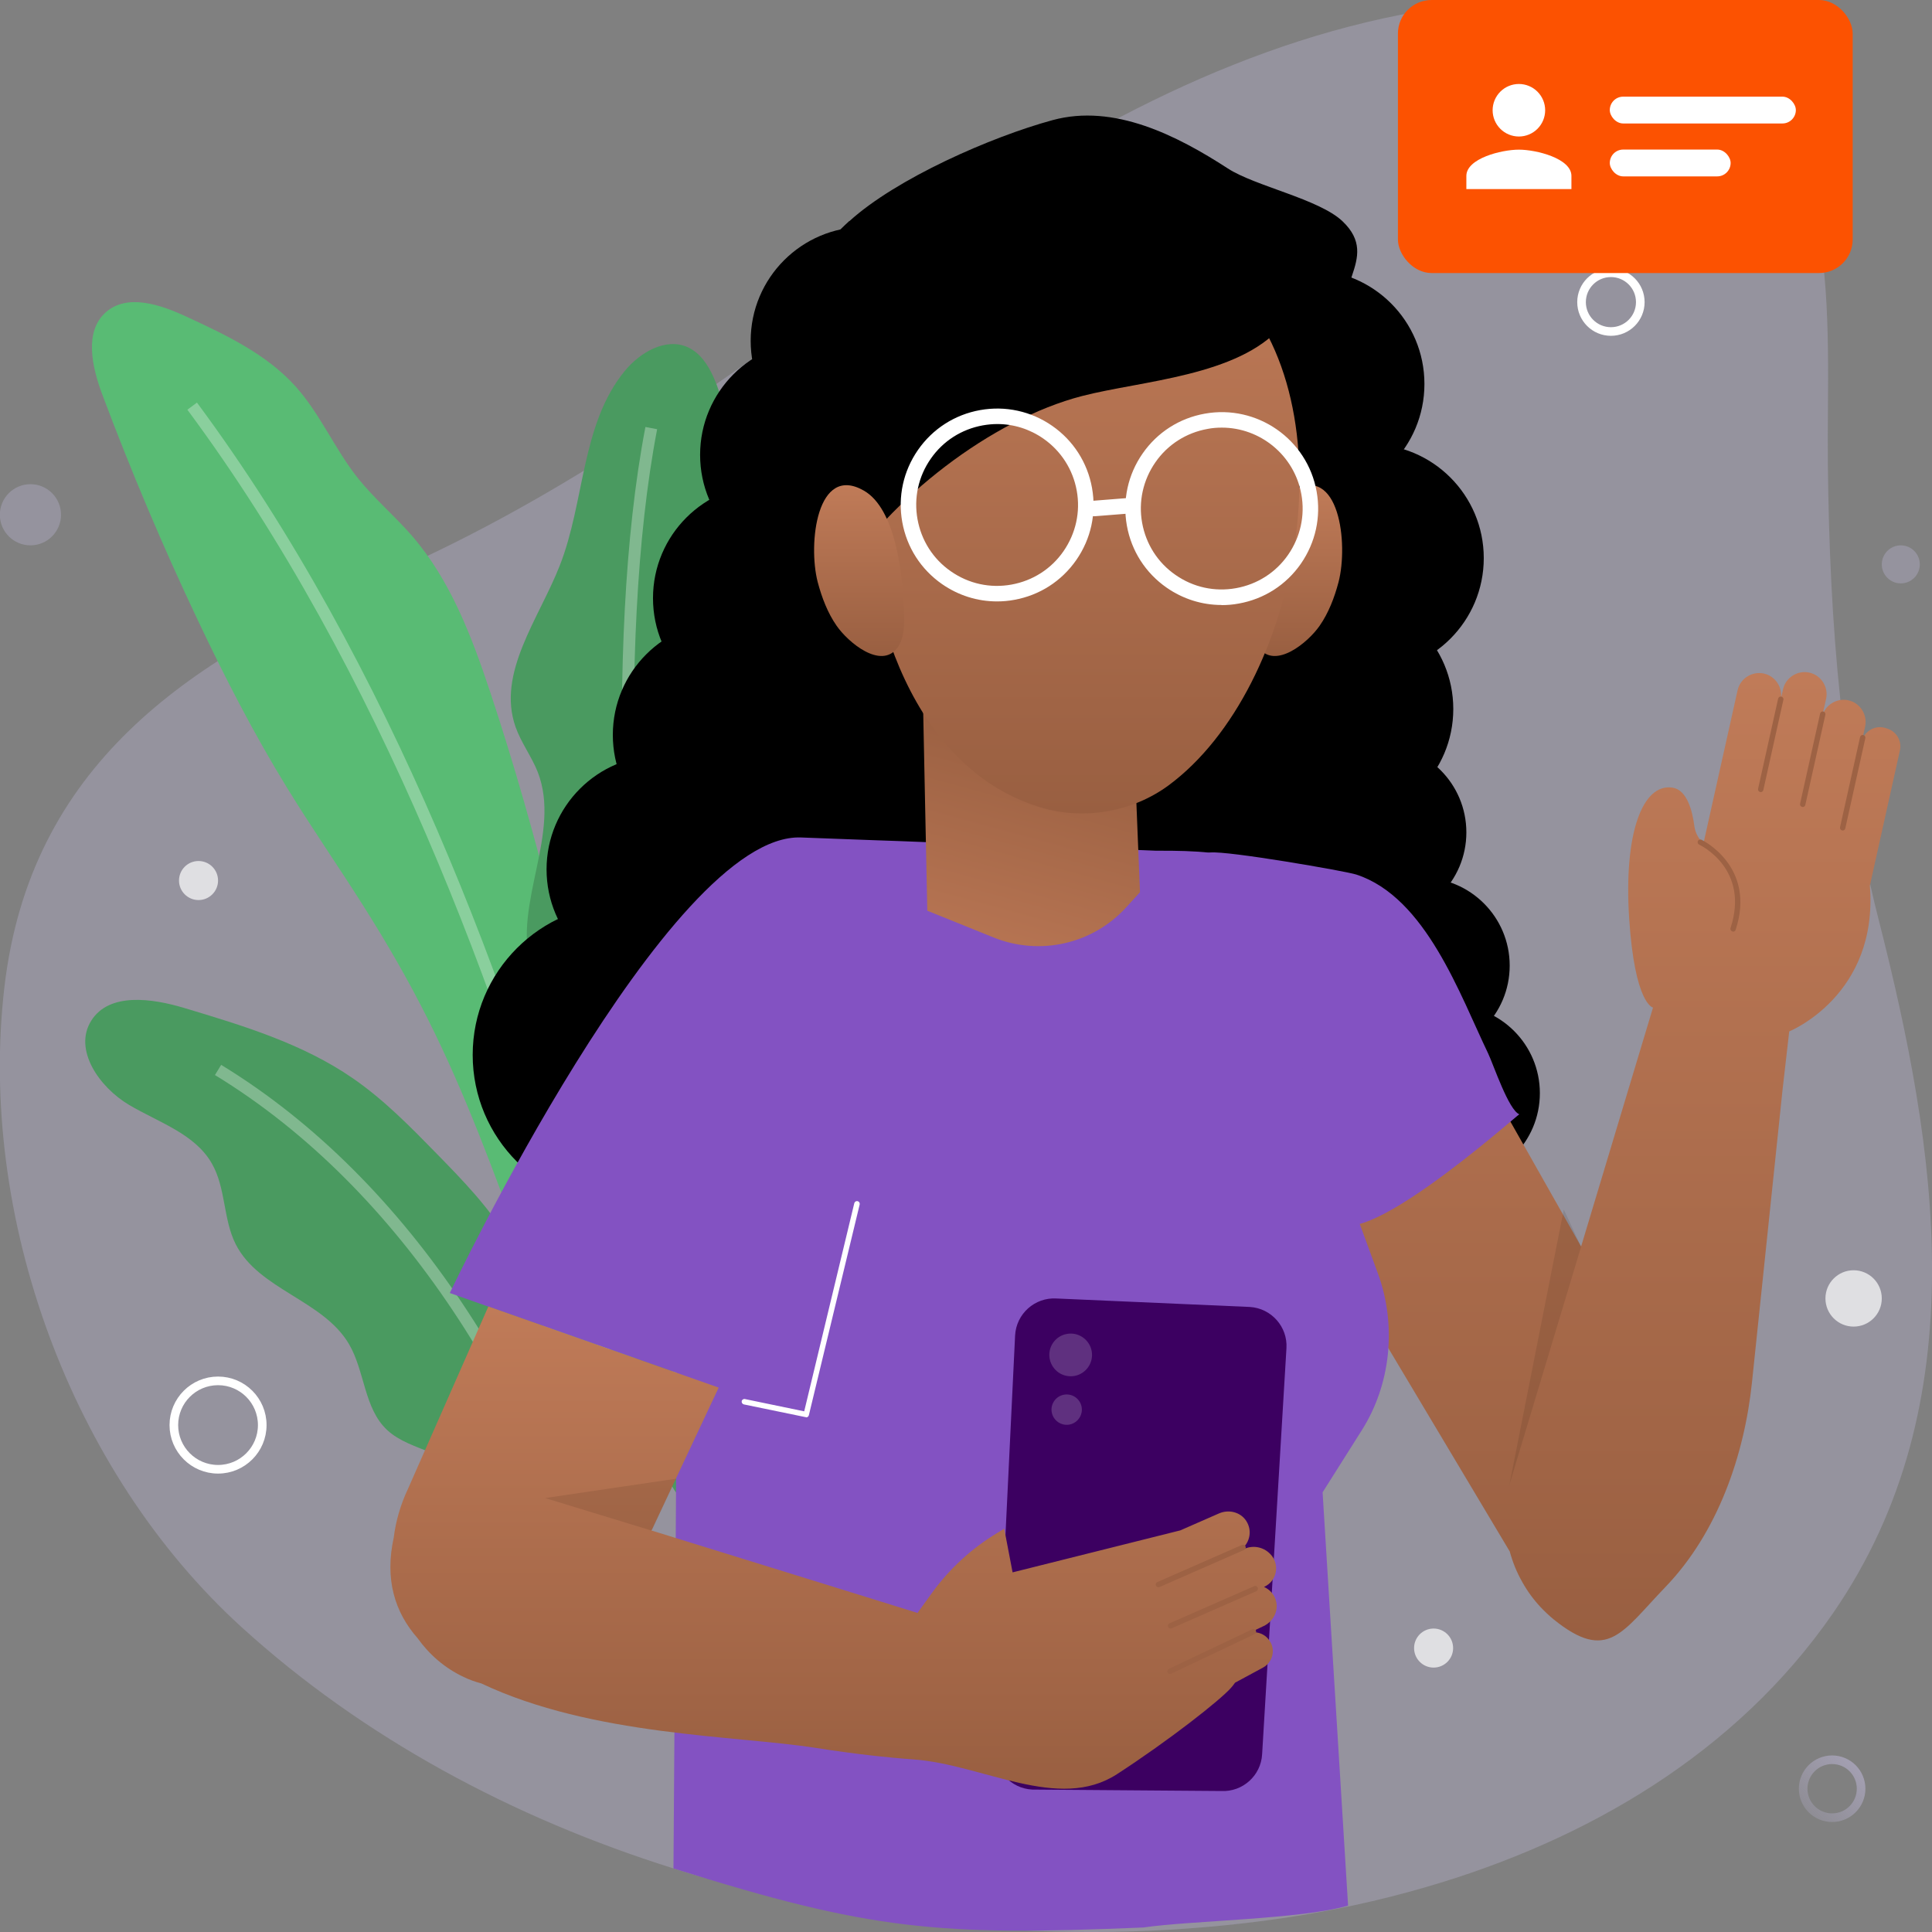 <svg width="220" height="220" viewBox="0 0 220 220" fill="none" xmlns="http://www.w3.org/2000/svg">
<rect x="0" y="0" width="220" height="220" fill="#808080" stroke="none"/>
<g clip-path="url(#clip0_2198_4865)">
<g clip-path="url(#clip1_2198_4865)">
<path opacity="0.3" d="M208.74 183.68C197.725 199.639 180.678 209.582 162.355 214.893C156.963 216.468 151.462 217.637 145.974 218.438C123.522 221.725 99.182 219.837 76.689 212.76C58.406 207.028 41.346 197.874 27.519 185.296C8.028 167.57 -2.553 138.503 0.503 112.384C3.45 87.255 21.23 75.235 42.786 65.971C63.011 57.265 78.617 45.869 95.433 33.97C100.825 30.154 106.326 26.296 112.153 22.466C112.18 22.466 112.194 22.438 112.221 22.425C129.987 10.73 149.9 1.467 171.401 0.136C179.225 -0.353 187.511 0.339 194.03 4.686C210.302 15.511 207.966 36.035 208.143 52.877C208.238 61.815 208.618 70.807 209.569 79.731C209.881 82.76 210.262 85.775 210.724 88.777C210.805 89.334 210.887 89.891 210.982 90.447C211.538 93.897 212.19 97.32 212.965 100.716C213.264 102.061 213.589 103.405 213.929 104.737C220.517 130.625 225.271 159.72 208.74 183.68Z" fill="#C6BEE3"/>
<path d="M63.568 156.894C62.318 152.425 60.24 145.131 57.876 141.152C55.703 137.498 52.701 134.415 49.727 131.372C46.739 128.316 43.737 125.246 40.219 122.815C34.473 118.835 27.655 116.784 20.958 114.774C17.291 113.674 12.428 112.981 10.391 116.227C8.313 119.541 11.328 123.82 14.697 125.817C18.065 127.813 22.208 129.104 24.137 132.513C25.726 135.297 25.4 138.829 26.84 141.681C29.461 146.856 36.782 148.038 39.73 153.037C41.563 156.147 41.441 160.385 44.09 162.843C46.834 165.397 51.873 165.302 53.408 168.725C55.065 172.406 52.566 175.964 56.844 178.368C57.549 178.761 59.123 179.273 60.875 179.773C64.418 180.783 67.726 177.895 67.194 174.249C66.534 169.724 65.413 163.533 63.568 156.894Z" fill="#4A9A60"/>
<path opacity="0.3" d="M68.648 185.16C61.327 159.435 46.386 134.986 24.83 121.837" stroke="white" stroke-width="1.358" stroke-miterlimit="10"/>
<path d="M69.204 129.674C65.279 112.573 61.353 95.432 55.812 78.779C53.706 72.45 51.275 66.039 46.901 60.999C44.932 58.731 42.623 56.789 40.748 54.439C38.127 51.152 36.483 47.158 33.672 44.021C30.344 40.313 25.699 38.126 21.176 36.034C18.242 34.676 14.493 33.413 12.062 35.545C9.562 37.746 10.472 41.78 11.64 44.904C14.914 53.638 18.541 62.222 22.534 70.643C25.617 77.163 28.931 83.601 32.707 89.74C35.478 94.25 38.494 98.597 41.319 103.065C43.981 107.262 46.467 111.554 48.694 115.996C53.027 124.608 56.328 133.667 59.642 142.727C61.177 146.951 62.725 151.162 64.26 155.386C65.401 158.51 66.542 161.634 68.131 164.554C69.069 166.293 72.097 172.609 74.502 169.92C76.172 168.059 74.434 159.121 74.203 156.717C73.306 147.59 71.255 138.611 69.204 129.674Z" fill="#59BB74"/>
<path opacity="0.3" d="M77.381 196.474C77.381 196.474 65.999 105.7 21.882 46.249" stroke="white" stroke-width="1.358" stroke-miterlimit="10"/>
<path d="M82.434 150.781C81.836 145.158 84.825 139.752 85.137 134.115C85.517 127.378 82.081 120.927 81.972 114.176C81.85 106.026 86.577 98.162 85.409 90.094C84.702 85.272 81.945 80.966 80.94 76.185C78.631 65.196 85.83 53.162 81.239 42.921C80.614 41.535 79.718 40.191 78.346 39.552C75.833 38.398 72.885 40.109 71.133 42.255C66.162 48.327 66.61 57.087 63.744 64.395C61.367 70.466 56.545 76.62 58.705 82.772C59.343 84.579 60.525 86.127 61.231 87.907C63.948 94.875 58.433 102.834 60.43 110.047C61.612 114.325 64.478 134.278 66.773 139.888C68.063 143.039 72.111 145.158 72.084 148.554C71.965 159.793 74.595 166.257 76.8 169.687C78.206 171.875 81.082 171.736 82.572 169.606C83.651 168.063 84.691 166.183 84.988 164.364C85.762 159.624 82.923 155.386 82.434 150.781Z" fill="#4A9A60"/>
<path opacity="0.3" d="M83.751 196.474C83.751 196.474 64.586 98.678 74.162 48.748" stroke="white" stroke-width="1.358" stroke-miterlimit="10"/>
<path d="M96.709 25.168C90.651 30.683 86.658 38.412 85.68 46.548C85.028 51.94 83.643 52.755 82.991 58.147C81.334 71.798 71.772 83.235 68.471 96.587C67.113 102.088 66.855 107.779 66.596 113.443C66.528 115.059 66.447 116.716 66.868 118.292C67.167 119.406 67.697 120.452 68.226 121.484C72.478 129.701 77.34 138.218 85.409 142.755C92.458 146.734 100.92 147.06 109.015 147.291C119.854 147.604 130.68 147.902 141.519 148.215C146.368 148.351 151.258 148.486 156.012 147.481C160.766 146.476 165.398 144.221 168.345 140.378C173.371 133.817 172.325 124.404 169.364 116.676C166.403 108.947 161.771 101.816 160.1 93.721C157.234 79.812 163.523 65.047 159.815 51.342C158.579 46.779 156.284 42.581 153.947 38.48C150.782 32.938 157.492 29.569 152.861 25.182C150.185 22.656 142.891 21.189 139.808 19.178C134.049 15.443 126.863 11.776 119.868 13.677C112.873 15.579 102.075 20.319 96.723 25.182L96.709 25.168Z" fill="black"/>
<circle cx="71.013" cy="120.126" r="17.187" fill="black"/>
<circle cx="75.219" cy="98.996" r="12.981" fill="black"/>
<circle cx="82.765" cy="83.689" r="12.981" fill="black"/>
<circle cx="87.339" cy="68.115" r="12.981" fill="black"/>
<circle cx="92.703" cy="51.795" r="12.981" fill="black"/>
<circle cx="149.221" cy="43.724" r="12.981" fill="black"/>
<circle cx="98.462" cy="38.815" r="12.981" fill="black"/>
<circle cx="155.978" cy="63.553" r="12.981" fill="black"/>
<circle cx="152.507" cy="80.734" r="12.981" fill="black"/>
<circle cx="156.963" cy="94.785" r="10.014" fill="black"/>
<circle cx="161.897" cy="109.956" r="10.014" fill="black"/>
<circle cx="165.333" cy="124.482" r="10.014" fill="black"/>
<g style="mix-blend-mode:multiply" opacity="0.2">
<path d="M97.592 93.381C102.781 100.526 111.338 102.156 119.664 102.265C124.296 102.332 128.928 102.305 133.6 102.169C137.322 102.061 141.193 101.504 144.29 99.426C154.219 92.743 142.877 81.89 146.409 73.279C146.613 72.79 146.776 72.179 146.409 71.798C146.205 71.581 145.879 71.513 145.58 71.459C143.203 71.024 140.595 70.535 138.381 69.516C136.901 68.837 135.651 67.887 134.076 67.33C130.245 65.958 126.157 65.442 122.109 65.537C117.518 65.645 113.077 66.841 108.445 66.909C103.65 66.99 98.557 66.216 94.034 68.24C94.197 68.172 92.118 74.773 92.023 75.289C91.032 80.817 93.558 87.853 97.592 93.395V93.381Z" fill="black"/>
</g>
<path d="M147.169 55.866C152.507 52.809 153.553 61.896 152.426 66.27C151.951 68.076 151.271 69.815 150.28 71.241C148.949 73.17 145.254 76.226 143.38 73.808C142.524 72.708 142.538 70.983 142.592 69.448C142.755 65.333 143.556 57.93 147.169 55.866Z" fill="url(#paint0_linear_2198_4865)"/>
<path opacity="0.32" d="M175.449 183.028V183.014H175.436L175.449 183.028Z" fill="#EF92C7"/>
<path d="M214.758 82.908L214.527 82.854C213.386 82.596 212.259 83.329 212.001 84.457L212.381 82.745C212.68 81.401 211.824 80.042 210.479 79.744C209.135 79.445 207.776 80.3 207.478 81.645L207.939 79.594C208.238 78.249 207.382 76.891 206.038 76.592C204.693 76.294 203.335 77.149 203.036 78.494L202.764 79.703C203.063 78.358 202.207 77 200.863 76.701C199.518 76.402 198.16 77.258 197.861 78.603L193.976 96.043C193.433 95.54 193.053 94.861 192.944 94.101C192.713 92.267 192.075 89.917 190.431 89.686C187.049 89.197 184.889 94.834 185.514 104.559C186.153 114.393 188.231 114.733 188.231 114.733L180.176 141.504L180.04 141.939L171.918 127.586L150.479 140.764L171.918 176.67C172.244 177.866 172.706 179.034 173.33 180.12L173.358 180.175C173.928 181.193 174.621 182.144 175.436 183.013C175.898 183.502 176.4 183.978 176.93 184.412C183.056 189.357 184.686 185.866 189.616 180.745C195.633 174.511 198.649 165.628 199.504 157.383C200.211 150.605 202.533 128.411 202.982 124.091L203.742 117.449C203.742 117.449 213.916 113.347 212.924 100.851L216.347 85.448C216.605 84.307 215.872 83.18 214.744 82.922L214.758 82.908Z" fill="url(#paint1_linear_2198_4865)"/>
<path opacity="0.1" d="M180.04 141.966L178.071 137.728L171.836 169.281C171.877 169.145 171.904 168.996 171.945 168.847L180.04 141.966Z" fill="#150A08"/>
<path d="M200.496 90.189C200.496 90.189 200.455 90.189 200.428 90.189C200.265 90.148 200.156 89.985 200.197 89.822L202.479 79.554C202.52 79.391 202.683 79.282 202.846 79.323C203.009 79.363 203.117 79.526 203.077 79.689L200.795 89.958C200.767 90.107 200.632 90.203 200.496 90.203V90.189Z" fill="#9D6244"/>
<path d="M205.277 91.886C205.277 91.886 205.236 91.886 205.209 91.886C205.046 91.846 204.937 91.683 204.978 91.52L207.26 81.251C207.301 81.088 207.464 80.98 207.627 81.02C207.79 81.061 207.898 81.224 207.858 81.387L205.576 91.656C205.549 91.805 205.413 91.9 205.277 91.9V91.886Z" fill="#9D6244"/>
<path d="M209.828 94.563C209.828 94.563 209.787 94.563 209.76 94.563C209.597 94.522 209.488 94.359 209.529 94.196L211.811 83.927C211.851 83.764 212.014 83.656 212.177 83.697C212.34 83.737 212.449 83.9 212.408 84.063L210.126 94.332C210.099 94.481 209.963 94.576 209.828 94.576V94.563Z" fill="#9D6244"/>
<path d="M197.358 106.081C197.358 106.081 197.29 106.081 197.263 106.067C197.1 106.013 197.005 105.836 197.059 105.673C199.246 98.991 193.718 96.288 193.487 96.179C193.338 96.111 193.27 95.921 193.338 95.772C193.406 95.622 193.596 95.554 193.745 95.622C193.813 95.649 200.007 98.651 197.644 105.877C197.603 106.013 197.481 106.094 197.345 106.094L197.358 106.081Z" fill="#9D6244"/>
<path d="M150.036 113.891C149.982 113.674 149.928 113.456 149.887 113.226C149.941 113.443 149.982 113.66 150.036 113.891Z" fill="#F9D9EB"/>
<path d="M149.751 112.655C149.697 112.424 149.642 112.193 149.588 111.976C149.642 112.207 149.697 112.424 149.751 112.655Z" fill="#F9D9EB"/>
<path d="M149.221 110.292C149.167 110.075 149.126 109.871 149.085 109.654C149.126 109.871 149.18 110.075 149.221 110.292Z" fill="#F9D9EB"/>
<path d="M150.349 115.154C150.294 114.937 150.24 114.72 150.199 114.502C150.254 114.72 150.308 114.937 150.349 115.154Z" fill="#F9D9EB"/>
<path d="M148.963 109.151C148.922 108.947 148.868 108.744 148.827 108.54C148.868 108.744 148.909 108.947 148.963 109.151Z" fill="#F9D9EB"/>
<path d="M151.639 120.506C151.571 120.248 151.517 119.99 151.449 119.745C151.517 120.003 151.571 120.248 151.639 120.506Z" fill="#F9D9EB"/>
<path d="M151.299 119.134C151.245 118.903 151.191 118.672 151.136 118.455C151.191 118.686 151.245 118.903 151.299 119.134Z" fill="#F9D9EB"/>
<path d="M150.973 117.762C150.919 117.531 150.865 117.3 150.81 117.083C150.865 117.314 150.919 117.531 150.973 117.762Z" fill="#F9D9EB"/>
<path d="M150.661 116.458C150.606 116.214 150.539 115.969 150.484 115.711C150.539 115.956 150.606 116.2 150.661 116.458Z" fill="#F9D9EB"/>
<path d="M148.298 106.027C148.257 105.864 148.23 105.701 148.203 105.538C148.23 105.701 148.27 105.864 148.298 106.027Z" fill="#F9D9EB"/>
<path d="M147.428 101.11C147.415 100.974 147.401 100.852 147.374 100.729C147.387 100.852 147.401 100.974 147.428 101.11Z" fill="#F9D9EB"/>
<path d="M147.347 100.499C147.319 100.308 147.306 100.118 147.292 99.942C147.306 100.118 147.333 100.295 147.347 100.499Z" fill="#F9D9EB"/>
<path d="M147.931 104.166C147.904 104.003 147.877 103.854 147.849 103.704C147.877 103.854 147.904 104.017 147.931 104.166Z" fill="#F9D9EB"/>
<path d="M152.332 123.29C152.264 123.032 152.196 122.774 152.141 122.516C152.209 122.774 152.277 123.032 152.332 123.29Z" fill="#F9D9EB"/>
<path d="M147.781 103.324C147.754 103.174 147.727 103.052 147.713 102.903C147.741 103.039 147.754 103.174 147.781 103.324Z" fill="#F9D9EB"/>
<path d="M148.107 105.076C148.067 104.9 148.039 104.737 148.012 104.56C148.039 104.737 148.08 104.9 148.107 105.076Z" fill="#F9D9EB"/>
<path d="M153.798 129.036C153.731 128.764 153.663 128.506 153.595 128.248C153.663 128.506 153.731 128.778 153.798 129.036Z" fill="#F9D9EB"/>
<path d="M155.32 134.917C155.252 134.632 155.17 134.36 155.102 134.075C155.17 134.36 155.252 134.646 155.32 134.917Z" fill="#F9D9EB"/>
<path d="M153.065 126.157C152.997 125.898 152.929 125.64 152.875 125.382C152.943 125.64 153.011 125.898 153.065 126.157Z" fill="#F9D9EB"/>
<path d="M154.559 131.983C154.491 131.725 154.423 131.467 154.355 131.196C154.423 131.454 154.491 131.712 154.559 131.983Z" fill="#F9D9EB"/>
<path d="M155.7 136.371C155.619 136.085 155.551 135.8 155.469 135.501C155.551 135.787 155.619 136.072 155.7 136.371Z" fill="#F9D9EB"/>
<path d="M152.685 124.703C152.617 124.459 152.563 124.214 152.508 123.983C152.563 124.228 152.63 124.472 152.685 124.703Z" fill="#F9D9EB"/>
<path d="M173.018 126.89C171.796 126.428 170.071 121.253 169.46 119.963C166.24 113.28 162.369 102.183 154.451 99.589C153.255 99.195 139.754 96.858 137.825 97.076C127.353 98.257 148.719 125.437 151.788 137.743C152.264 145.322 172.91 126.836 173.018 126.876V126.89Z" fill="#8352C2"/>
<path d="M153.507 216.992C148.115 218.568 135.682 218.685 130.194 219.486C106.881 220.462 99.182 219.836 76.689 212.76L76.798 197.289L76.947 175.136L76.988 168.358L77.069 156.337L55.608 148.785L51.221 147.237C51.221 147.237 76.118 94.793 91.209 95.364C91.562 95.377 94.917 95.5 99.549 95.676C101.342 95.731 103.338 95.812 105.43 95.894C114.449 96.233 125.22 96.627 129.621 96.79C130.898 96.844 131.645 96.872 131.645 96.872C134.049 96.858 136.073 96.912 137.784 97.103C140.908 97.401 142.986 98.08 144.385 99.344C147.523 102.142 147.17 107.833 147.265 118.645L154.844 139.386L156.909 145.023C159.068 150.931 158.376 157.641 155.075 162.857L150.606 169.933L153.507 216.992Z" fill="#8352C2"/>
<path d="M91.82 161.376C91.82 161.376 91.779 161.376 91.752 161.376L84.703 159.923C84.54 159.882 84.431 159.719 84.458 159.556C84.485 159.393 84.662 159.271 84.825 159.312L91.576 160.711L97.28 137.009C97.321 136.846 97.484 136.737 97.661 136.778C97.824 136.819 97.932 136.982 97.892 137.158L92.105 161.159C92.065 161.295 91.942 161.404 91.806 161.404L91.82 161.376Z" fill="white"/>
<path d="M115.59 152.086L113.321 199.123C113.199 201.568 115.087 203.659 117.546 203.782L139.061 203.945C141.492 204.067 143.584 202.206 143.72 199.761L146.49 153.525C146.64 151.081 144.765 148.975 142.321 148.826L120.303 147.861C117.831 147.712 115.712 149.614 115.59 152.086Z" fill="#3C0061"/>
<path opacity="0.2" d="M124.313 153.855C124.195 153.214 123.836 152.661 123.305 152.29C122.769 151.918 122.127 151.779 121.486 151.897C120.845 152.009 120.292 152.369 119.92 152.899C119.548 153.436 119.41 154.083 119.527 154.719C119.602 155.145 119.791 155.526 120.051 155.837C120.372 156.231 120.813 156.514 121.312 156.64C121.643 156.727 121.995 156.743 122.349 156.682C123.37 156.494 124.13 155.699 124.309 154.735C124.337 154.603 124.349 154.465 124.351 154.327C124.354 154.173 124.341 154.014 124.313 153.855Z" fill="#ECF1F7"/>
<path opacity="0.2" d="M123.167 160.211C123.084 159.755 122.828 159.362 122.451 159.098C122.07 158.833 121.613 158.735 121.157 158.818C120.701 158.898 120.308 159.154 120.044 159.531C119.78 159.912 119.681 160.373 119.765 160.825C119.818 161.127 119.952 161.399 120.137 161.62C120.365 161.9 120.679 162.101 121.033 162.191C121.269 162.253 121.519 162.264 121.771 162.221C122.497 162.087 123.037 161.521 123.164 160.836C123.184 160.742 123.193 160.644 123.194 160.546C123.196 160.437 123.187 160.324 123.167 160.211Z" fill="#ECF1F7"/>
<path d="M144.644 186.967C144.277 186.288 143.598 185.907 142.878 185.867C142.892 185.785 142.905 185.731 142.905 185.731C142.946 185.677 142.973 185.636 143.014 185.581L143.897 185.16C144.943 184.671 145.581 183.517 145.323 182.389C145.146 181.575 144.589 181.004 143.937 180.705C145.418 180.053 145.785 178.111 144.644 176.956L144.589 176.902C143.842 176.155 142.701 175.938 141.723 176.359C141.628 176.359 141.533 176.359 141.438 176.359C142.335 175.598 142.606 174.267 141.914 173.194C141.262 172.175 139.917 171.849 138.803 172.338L134.402 174.267L115.305 179.048L114.354 174.077L113.594 174.539C110.673 176.291 108.133 178.613 106.137 181.371L104.479 183.666C104.479 183.666 86.02 177.934 74.19 174.281L81.837 158.008L55.609 148.772L46.481 169.486C45.612 171.32 45.068 173.208 44.837 175.082C43.792 179.836 44.946 183.585 47.554 186.546C48.885 188.407 50.637 189.941 52.797 190.96C53.449 191.273 54.128 191.517 54.807 191.694C67.48 197.697 83.779 197.602 92.934 199.042C97.267 199.721 100.962 200.129 104.004 200.346C111.936 200.916 120.521 206.35 127.19 202.03C133.153 198.159 138.966 193.582 140.189 192.183C140.352 192.006 140.501 191.802 140.637 191.612L143.829 189.887C144.848 189.33 145.241 188.04 144.685 187.021L144.644 186.953V186.967Z" fill="url(#paint2_linear_2198_4865)"/>
<path opacity="0.1" d="M62.074 170.585L76.974 168.385L74.203 174.294L62.074 170.585Z" fill="#150A08"/>
<path d="M131.916 180.745C131.794 180.745 131.686 180.678 131.631 180.555C131.563 180.392 131.631 180.216 131.794 180.148L141.424 175.924C141.587 175.856 141.764 175.924 141.832 176.087C141.9 176.25 141.832 176.426 141.669 176.494L132.039 180.718C132.039 180.718 131.957 180.745 131.916 180.745Z" fill="#9D6244"/>
<path d="M133.302 185.445C133.18 185.445 133.071 185.377 133.017 185.255C132.949 185.092 133.017 184.915 133.18 184.847L142.81 180.623C142.973 180.555 143.149 180.623 143.217 180.786C143.285 180.949 143.217 181.126 143.054 181.194L133.424 185.418C133.424 185.418 133.343 185.445 133.302 185.445Z" fill="#9D6244"/>
<path d="M133.234 190.62C133.112 190.62 133.003 190.552 132.949 190.443C132.881 190.294 132.949 190.104 133.098 190.036L142.606 185.526C142.756 185.458 142.946 185.526 143.014 185.676C143.082 185.825 143.014 186.015 142.864 186.083L133.356 190.593C133.356 190.593 133.261 190.62 133.221 190.62H133.234Z" fill="#9D6244"/>
<path d="M104.995 74.692L105.593 103.705L113.131 106.747C118.401 108.88 124.432 107.508 128.249 103.311L129.811 101.599L128.765 75.547L104.995 74.692Z" fill="url(#paint3_linear_2198_4865)"/>
<path d="M98.475 54.263C98.571 49.291 99.331 44.592 100.662 40.694C106.421 23.878 127.556 20.007 140.066 32.313C154.015 46.032 148.148 78.277 133.071 89.429C129.037 92.403 123.617 93.395 118.795 92.023C104.207 87.88 98.163 69.774 98.475 54.249V54.263Z" fill="url(#paint4_linear_2198_4865)"/>
<path d="M98.462 62.725C97.579 63.458 96.669 64.138 95.746 64.776C95.922 64.463 96.126 64.178 96.384 63.934C96.968 63.39 97.742 63.092 98.462 62.725Z" fill="#0B2D4E"/>
<path d="M99.969 61.475C99.915 61.57 99.861 61.652 99.793 61.733C99.453 62.182 98.978 62.48 98.462 62.725C98.964 62.331 99.481 61.91 99.969 61.475Z" fill="#0B2D4E"/>
<path d="M145.92 37.162C140.976 42.84 130.014 43.342 123.223 45.094C112.859 47.77 101.287 56.843 95.609 65.876C94.686 67.356 93.545 68.891 91.847 69.34C86.441 70.779 87.405 59.832 87.405 57.088C87.405 40.802 98.027 25.902 114.082 21.895C123.644 19.504 134.211 21.42 142.334 27.016C145.268 29.04 148.134 32.503 146.776 35.79C146.572 36.293 146.273 36.741 145.92 37.162Z" fill="black"/>
<path d="M98.367 55.866C93.029 52.809 91.983 61.896 93.11 66.27C93.586 68.076 94.265 69.815 95.256 71.241C96.587 73.17 100.282 76.226 102.156 73.808C103.012 72.708 102.998 70.983 102.944 69.448C102.781 65.333 101.98 57.93 98.367 55.866Z" fill="url(#paint5_linear_2198_4865)"/>
<path d="M113.525 68.484C111.298 68.484 109.138 67.805 107.277 66.515C104.873 64.844 103.257 62.331 102.74 59.438C102.224 56.545 102.863 53.638 104.533 51.234C106.204 48.83 108.717 47.214 111.61 46.697C114.489 46.181 117.41 46.82 119.814 48.49C122.218 50.161 123.834 52.674 124.351 55.567C124.867 58.46 124.228 61.367 122.558 63.771C120.887 66.175 118.374 67.792 115.481 68.308C114.829 68.43 114.177 68.484 113.525 68.484ZM113.566 48.287C113.023 48.287 112.466 48.341 111.922 48.436C109.505 48.871 107.386 50.215 105.987 52.239C104.574 54.263 104.044 56.708 104.479 59.126C104.914 61.544 106.258 63.662 108.282 65.061C110.306 66.474 112.751 67.004 115.169 66.569C117.586 66.135 119.705 64.79 121.104 62.766C122.503 60.742 123.047 58.297 122.612 55.88C122.177 53.462 120.819 51.343 118.809 49.944C117.247 48.857 115.427 48.287 113.566 48.287Z" fill="white"/>
<path d="M139.102 68.891C136.874 68.891 134.715 68.212 132.854 66.922C130.45 65.251 128.833 62.739 128.317 59.845C127.801 56.952 128.439 54.045 130.11 51.641C131.781 49.237 134.294 47.621 137.187 47.105C143.15 46.032 148.868 50.011 149.927 55.974C150.443 58.867 149.805 61.774 148.134 64.192C146.464 66.596 143.951 68.212 141.058 68.728C140.406 68.851 139.754 68.905 139.102 68.905V68.891ZM139.129 48.694C138.586 48.694 138.042 48.735 137.499 48.843C135.081 49.278 132.962 50.623 131.563 52.647C130.164 54.67 129.621 57.115 130.056 59.533C130.49 61.951 131.835 64.07 133.859 65.469C135.883 66.881 138.328 67.411 140.745 66.976C143.163 66.542 145.282 65.197 146.681 63.173C148.08 61.149 148.623 58.704 148.189 56.287C147.387 51.831 143.503 48.694 139.129 48.694Z" fill="white"/>
<path d="M124.582 58.786C124.12 58.786 123.74 58.433 123.699 57.971C123.658 57.482 124.025 57.061 124.514 57.02L128.453 56.708C128.942 56.667 129.363 57.034 129.404 57.523C129.444 58.012 129.078 58.433 128.589 58.474L124.65 58.786C124.65 58.786 124.609 58.786 124.582 58.786Z" fill="white"/>
<circle cx="208.627" cy="203.685" r="3.299" stroke="url(#paint6_linear_2198_4865)" stroke-width="0.982"/>
<circle opacity="0.3" cx="3.466" cy="58.617" r="3.483" fill="#C6BEE3"/>
<circle opacity="0.7" cx="22.607" cy="100.268" r="2.223" fill="white"/>
<circle opacity="0.7" cx="163.246" cy="187.668" r="2.223" fill="white"/>
<circle opacity="0.7" cx="211.074" cy="147.854" r="3.208" fill="white"/>
<circle cx="183.438" cy="34.404" r="3.345" stroke="white" stroke-width="0.982"/>
<circle cx="24.829" cy="162.275" r="5.033" stroke="white" stroke-width="0.982"/>
<circle opacity="0.3" cx="216.447" cy="64.266" r="2.166" fill="#C6BEE3"/>
<rect x="159.184" y="0.001" width="51.785" height="31.09" rx="3.829" fill="#FC5201"/>
<rect x="183.309" y="11.006" width="21.187" height="3.054" rx="1.527" fill="white"/>
<rect x="183.309" y="17.031" width="13.761" height="3.054" rx="1.527" fill="white"/>
<path d="M175.074 10.439C174.513 9.878 173.752 9.563 172.959 9.563C172.165 9.563 171.405 9.878 170.844 10.439C170.283 11 169.968 11.761 169.968 12.554C169.968 13.348 170.283 14.108 170.844 14.669C171.405 15.23 172.165 15.545 172.959 15.545C173.752 15.545 174.513 15.23 175.074 14.669C175.635 14.108 175.95 13.348 175.95 12.554C175.95 11.761 175.635 11 175.074 10.439Z" fill="white"/>
<path d="M166.977 21.528H178.941V20.032C178.941 18.043 174.948 17.041 172.959 17.041C170.97 17.041 166.977 18.043 166.977 20.032V21.528Z" fill="white"/>
</g>
</g>
<defs>
<linearGradient id="paint0_linear_2198_4865" x1="147.702" y1="55.25" x2="147.702" y2="74.7" gradientUnits="userSpaceOnUse">
<stop stop-color="#C07B58"/>
<stop offset="1" stop-color="#995F41"/>
</linearGradient>
<linearGradient id="paint1_linear_2198_4865" x1="183.439" y1="76.533" x2="183.439" y2="186.798" gradientUnits="userSpaceOnUse">
<stop stop-color="#C07B58"/>
<stop offset="1" stop-color="#995F41"/>
</linearGradient>
<linearGradient id="paint2_linear_2198_4865" x1="94.917" y1="148.772" x2="94.917" y2="203.685" gradientUnits="userSpaceOnUse">
<stop stop-color="#C07B58"/>
<stop offset="1" stop-color="#995F41"/>
</linearGradient>
<linearGradient id="paint3_linear_2198_4865" x1="104.995" y1="114.108" x2="113.937" y2="81.351" gradientUnits="userSpaceOnUse">
<stop stop-color="#C07B58"/>
<stop offset="1" stop-color="#995F41"/>
</linearGradient>
<linearGradient id="paint4_linear_2198_4865" x1="123.219" y1="25.103" x2="123.219" y2="92.63" gradientUnits="userSpaceOnUse">
<stop stop-color="#C07B58"/>
<stop offset="1" stop-color="#995F41"/>
</linearGradient>
<linearGradient id="paint5_linear_2198_4865" x1="97.834" y1="55.25" x2="97.834" y2="74.7" gradientUnits="userSpaceOnUse">
<stop stop-color="#C07B58"/>
<stop offset="1" stop-color="#995F41"/>
</linearGradient>
<linearGradient id="paint6_linear_2198_4865" x1="214.886" y1="196.668" x2="201.626" y2="210.129" gradientUnits="userSpaceOnUse">
<stop stop-color="#C6BEE3"/>
<stop offset="0.239" stop-color="#C6BEE3" stop-opacity="0.542"/>
<stop offset="1" stop-color="#C6BEE3" stop-opacity="0"/>
</linearGradient>
<clipPath id="clip0_2198_4865">
<rect width="220" height="220" fill="white"/>
</clipPath>
<clipPath id="clip1_2198_4865">
<rect width="220.027" height="220" fill="white" transform="translate(-0.014 -0)"/>
</clipPath>
</defs>
</svg>

